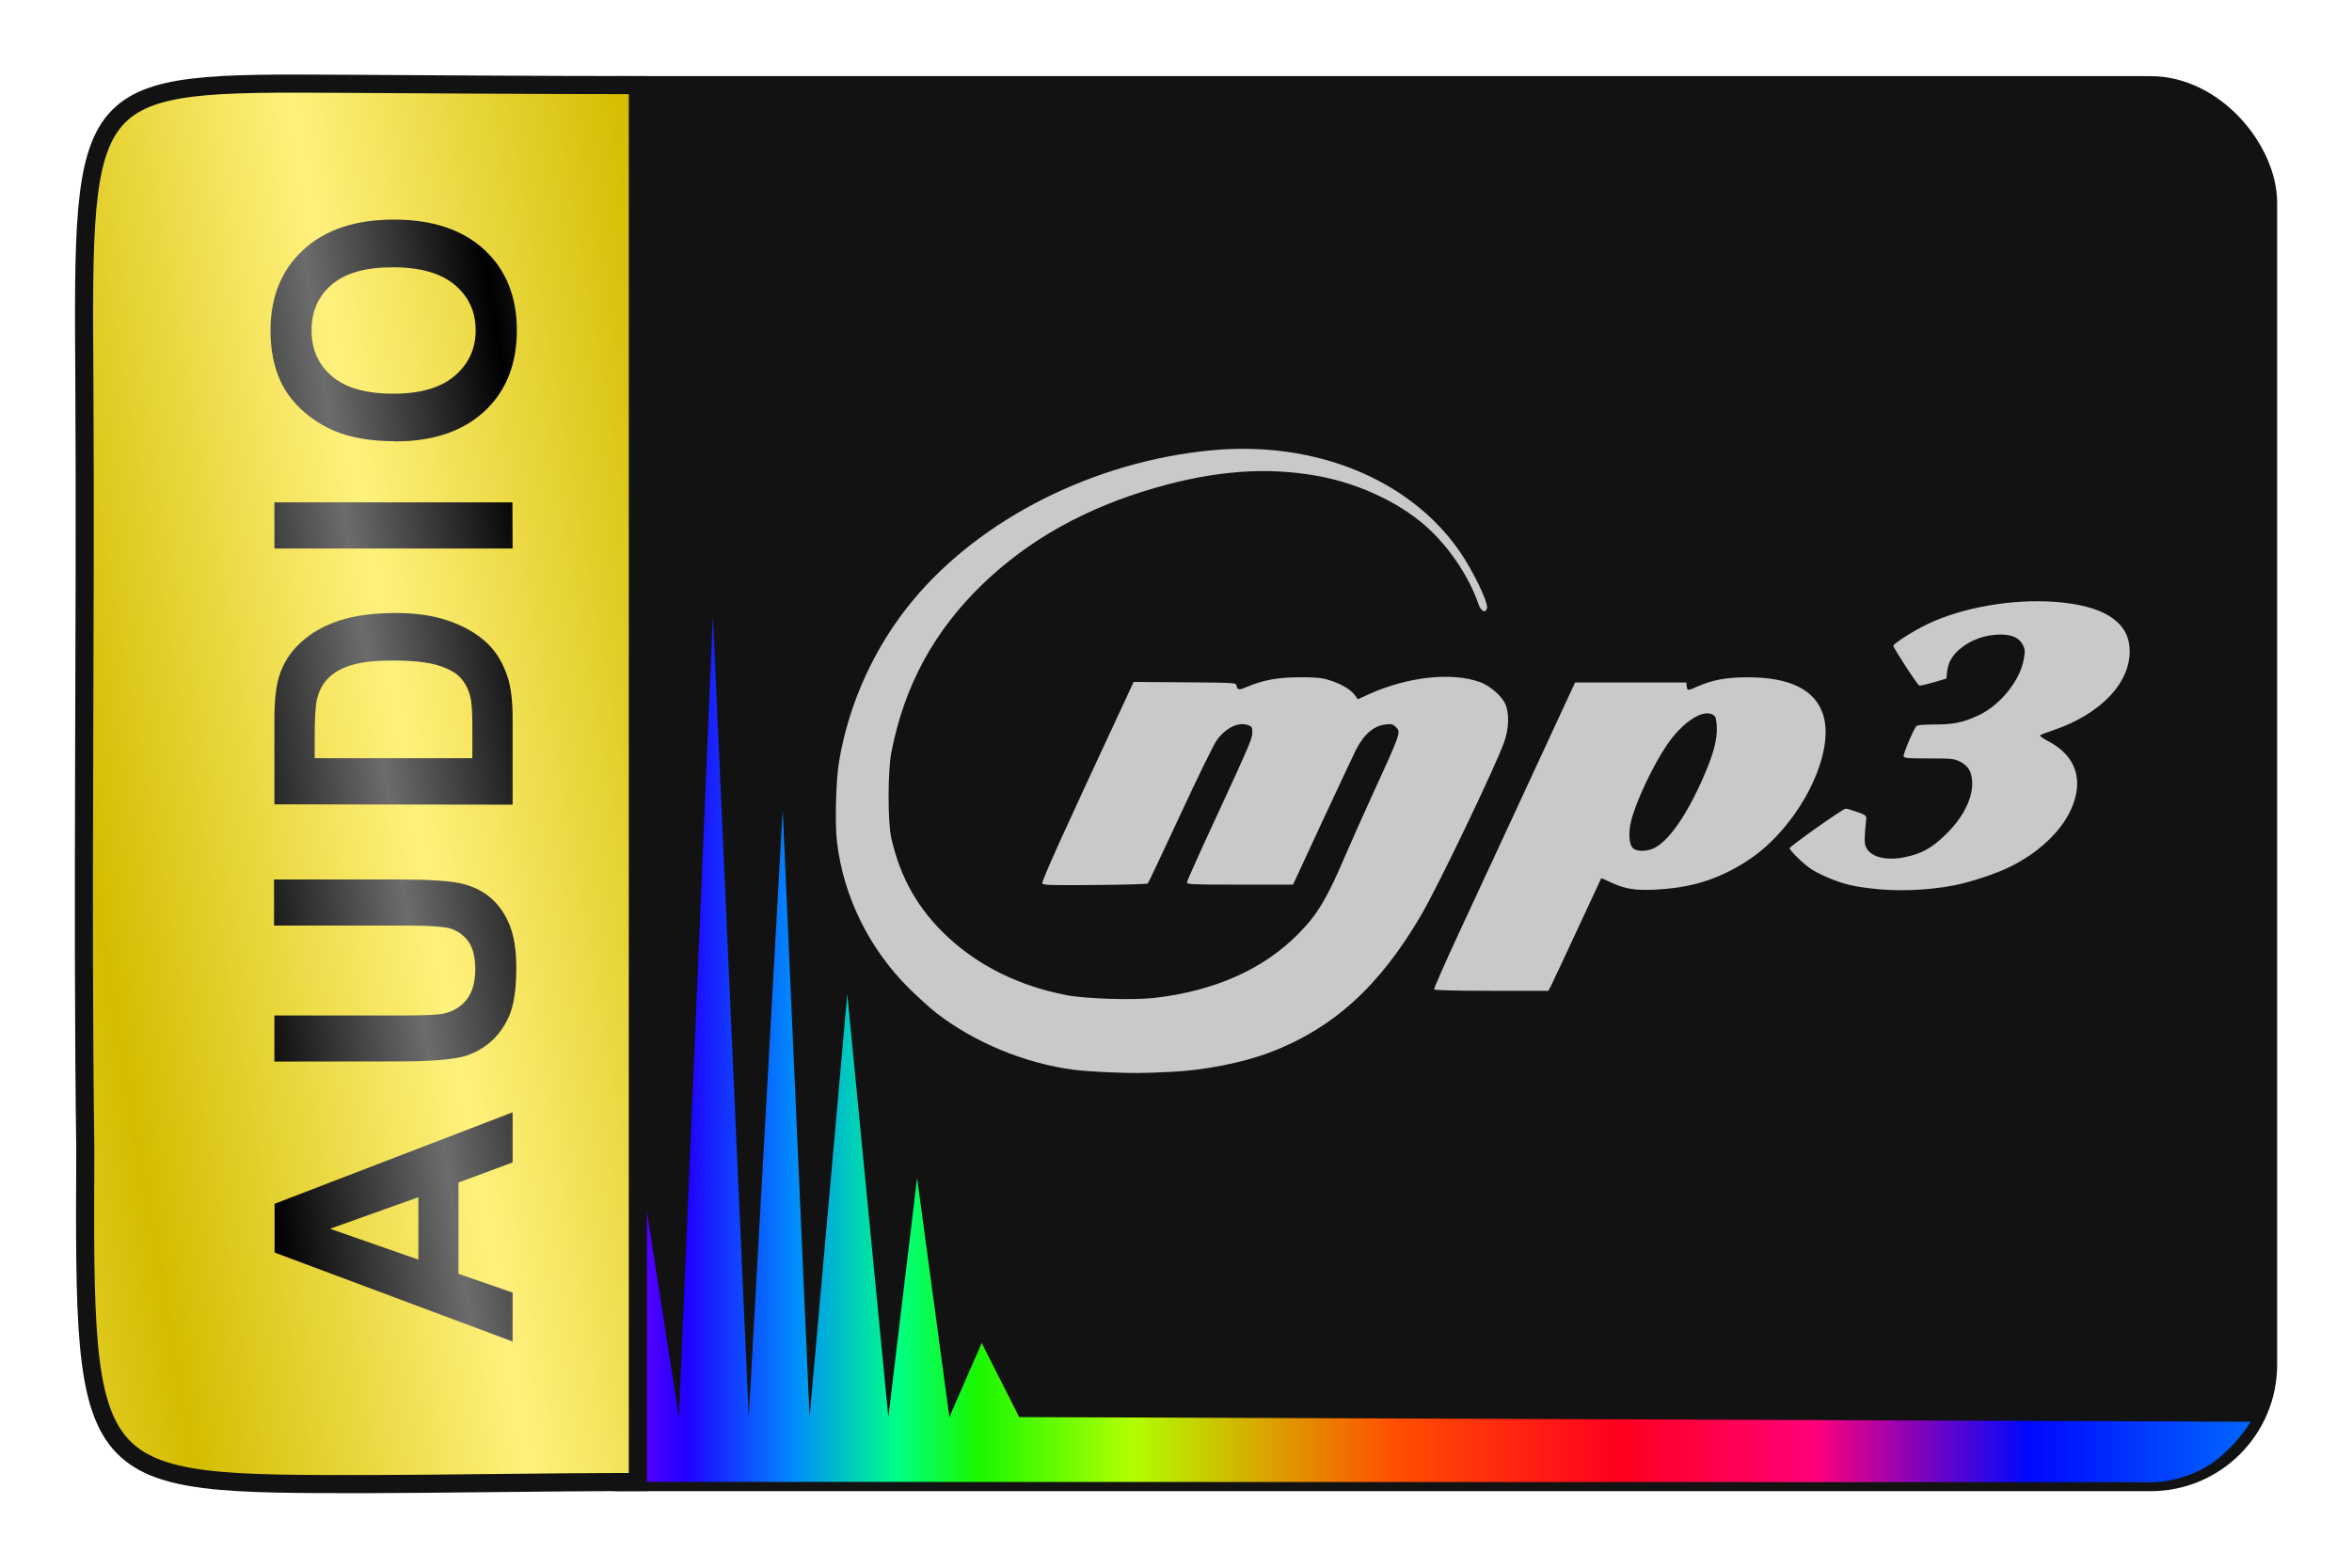 <svg viewBox="0 0 126 84" xmlns="http://www.w3.org/2000/svg"><linearGradient id="a" gradientUnits="userSpaceOnUse" spreadMethod="reflect" x1="-54.91" x2="-53.48" y1="20.56" y2="30.1"><stop offset="0" stop-color="#6c6c6c"/><stop offset="1"/></linearGradient><linearGradient id="b" gradientTransform="matrix(0 -.2 .21 0 -21.79 93.04)" gradientUnits="userSpaceOnUse" x1="67.11" x2="67.11" y1="259.37" y2="735.14"><stop offset="0" stop-color="#7e00ff"/><stop offset=".041" stop-color="#2000ff"/><stop offset=".099" stop-color="#008eff" stop-opacity=".99"/><stop offset=".154" stop-color="#00ff84"/><stop offset=".197" stop-color="#1aff00" stop-opacity=".97"/><stop offset=".279" stop-color="#b1ff00"/><stop offset=".42" stop-color="#ff5000"/><stop offset=".541" stop-color="#ff001f"/><stop offset=".646" stop-color="#ff007a"/><stop offset=".76" stop-color="#0007ff" stop-opacity=".99"/><stop offset=".881" stop-color="#0068ff"/><stop offset="1" stop-opacity=".99"/></linearGradient><filter id="c" color-interpolation-filters="sRGB" height="1" width="1" x="0" y="0"><feGaussianBlur stdDeviation=".002"/></filter><linearGradient id="d" gradientTransform="matrix(.99 0 0 .95 .36 1.93)" gradientUnits="userSpaceOnUse" spreadMethod="reflect" x1="3.66" x2="21.33" y1="42.02" y2="39.08"><stop offset="0" stop-color="#d4bd00"/><stop offset="1" stop-color="#fff17d"/></linearGradient><rect fill="#121212" height="75.14" ry="6.44" stroke="#121212" stroke-linecap="round" stroke-linejoin="round" stroke-width=".68" width="94.98" x="26.67" y="4.42"/><path d="m38.19 32.96-1.82 42.96-2.4-15.4-1.54 15.4-1.92-27.06-1.85 27.06c-.31-1.47-.92-3.96-.92-3.96l.03 7.44 87.06.02s1.46.15 3.08-.67 2.66-2.57 2.66-2.57l-65.97-.25-2.01-3.97-1.73 3.97-1.73-12.82-1.54 12.82-2.2-22.68-2.02 22.68-1.44-32.55-1.82 32.55z" fill="url(#b)" stroke-width=".97"/><path d="m34.12 4.56c-5.36 0-12.01-.05-15.75-.07-13.94-.08-13.96-.08-13.85 15.96.08 13.76-.13 27.73.05 41.18-.08 17.95-.12 17.9 15.26 17.89 3.36 0 9.58-.11 14.28-.11h.06v-74.85z" fill="url(#d)" stroke="#121212" stroke-width=".97"/><g fill="url(#a)" filter="url(#c)" stroke-width="0" transform="matrix(0 -.95 .99 0 1.85 -.66)"><path d="m-63.43 25.87h-2.83l-1.13-2.93h-5.15l-1.06 2.93h-2.76l5.02-12.88h2.75zm-4.79-5.1-1.78-4.78-1.74 4.78z"/><path d="m-60.57 12.98h2.6v6.98q0 1.66.1 2.15.17.79.79 1.27.63.47 1.72.47 1.11 0 1.67-.45.56-.46.68-1.12.11-.66.11-2.19v-7.13h2.6v6.77q0 2.32-.21 3.28-.21.96-.78 1.62-.56.66-1.51 1.05-.95.39-2.48.39-1.85 0-2.8-.42-.95-.43-1.5-1.11-.55-.69-.73-1.43-.25-1.11-.25-3.27z"/><path d="m-46.06 12.98h4.75q1.61 0 2.45.25 1.13.33 1.94 1.19.81.85 1.23 2.09.42 1.23.42 3.04 0 1.59-.4 2.74-.48 1.41-1.38 2.28-.68.66-1.83 1.03-.86.27-2.3.27h-4.9zm2.6 2.18v8.53h1.94q1.09 0 1.57-.12.63-.16 1.05-.54.42-.38.69-1.24.26-.87.26-2.36 0-1.49-.26-2.29-.26-.8-.74-1.25-.47-.45-1.2-.61-.54-.12-2.14-.12z"/><path d="m-31.63 25.87v-12.89h2.6v12.88z"/><path d="m-25.58 19.51q0-1.97.59-3.3.44-.98 1.2-1.77.76-.78 1.67-1.16 1.2-.51 2.78-.51 2.85 0 4.55 1.77 1.71 1.77 1.71 4.91 0 3.12-1.7 4.89-1.7 1.76-4.54 1.76-2.87 0-4.57-1.75-1.7-1.76-1.7-4.83zm2.68-.09q0 2.19 1.01 3.32 1.01 1.13 2.57 1.13 1.56 0 2.55-1.12 1-1.13 1-3.37 0-2.21-.98-3.3-.97-1.09-2.58-1.09-1.61 0-2.59 1.11-.98 1.1-.98 3.32z"/></g><path d="m59.49 57.46c-.73-.03-1.62-.09-1.97-.14-2.61-.34-5.32-1.46-7.37-3.05-.32-.25-.97-.84-1.45-1.31-2.14-2.13-3.51-4.91-3.86-7.83-.12-.97-.06-3.34.11-4.33.53-3.16 1.93-6.2 3.97-8.65 3.65-4.38 9.7-7.42 15.96-8.02 5.55-.53 10.64 1.54 13.32 5.42.72 1.04 1.55 2.77 1.46 3.05s-.32.16-.46-.24c-.47-1.37-1.45-2.88-2.59-3.96-1.43-1.37-3.69-2.46-5.93-2.88-2.77-.52-5.58-.31-8.83.63-3.7 1.07-6.73 2.77-9.19 5.13-2.62 2.52-4.22 5.47-4.91 9.04-.19 1-.2 3.73 0 4.59.48 2.14 1.46 3.85 3.05 5.32 1.67 1.55 3.84 2.61 6.32 3.09 1.02.2 3.56.28 4.72.15 3.24-.37 5.88-1.55 7.75-3.47 1.01-1.03 1.5-1.86 2.5-4.2.34-.78.94-2.14 1.35-3.03 1.64-3.58 1.63-3.54 1.32-3.83-.15-.14-.22-.16-.54-.12-.62.07-1.15.52-1.58 1.36-.11.22-.92 1.94-1.79 3.81l-1.58 3.41h-2.85c-2.65 0-2.83-.01-2.83-.13 0-.07.79-1.82 1.75-3.89 1.47-3.17 1.75-3.82 1.75-4.1 0-.31-.02-.35-.21-.42-.53-.2-1.21.13-1.7.81-.16.22-1.04 2.02-1.96 4.01-.92 1.98-1.7 3.63-1.73 3.66s-1.3.07-2.82.08c-2.39.02-2.77.01-2.83-.08-.06-.1 1.07-2.6 4.34-9.61l.55-1.19 2.74.02c2.67.02 2.74.02 2.77.17.05.25.13.26.55.08.86-.37 1.69-.52 2.84-.52.89 0 1.15.02 1.6.16.61.19 1.15.5 1.36.81l.15.21.61-.28c2.07-.93 4.43-1.19 5.94-.64.55.2 1.19.77 1.37 1.21.2.5.17 1.29-.07 1.98-.47 1.32-3.52 7.69-4.45 9.28-2.23 3.83-4.73 6.09-8.13 7.38-1.43.54-3.51.95-5.22 1.03-1.69.08-1.99.08-3.28.03zm17.34-4.44c-.03-.04.59-1.44 1.37-3.12 2.7-5.82 3.15-6.78 4.66-10.05l1.52-3.28h2.98 2.98l.02.2c.03.25.05.25.56.02.82-.36 1.53-.49 2.64-.5 2.32-.01 3.68.66 4.11 2.01.68 2.16-1.38 6.11-4.09 7.84-1.56 1-3.01 1.44-4.95 1.53-1.07.05-1.58-.04-2.38-.41-.25-.12-.47-.21-.47-.2-.01.01-.58 1.24-1.28 2.75-.7 1.5-1.33 2.86-1.41 3.01l-.14.27h-3.03c-1.93 0-3.05-.03-3.08-.07zm11.7-7.54c.83-.33 1.87-1.83 2.81-4.04.47-1.09.67-1.9.63-2.52-.02-.39-.06-.52-.17-.6-.53-.37-1.65.34-2.51 1.61-.74 1.09-1.64 3-1.9 4.03-.16.63-.13 1.26.08 1.48.17.18.67.2 1.06.04zm11.57 2.11c-1.02-.13-1.58-.29-2.41-.67-.57-.26-.83-.44-1.28-.86-.31-.29-.55-.57-.54-.61.05-.13 2.87-2.13 3.01-2.12.07 0 .35.08.62.18.43.15.49.2.48.35-.11 1.01-.11 1.31-.02 1.52.23.53 1.04.75 2.03.56.92-.18 1.48-.48 2.23-1.21.96-.93 1.49-1.99 1.43-2.88-.04-.55-.23-.84-.69-1.06-.29-.14-.46-.15-1.63-.15-1.11 0-1.31-.02-1.35-.11-.04-.1.5-1.39.68-1.62.05-.06.34-.09.96-.09 1.02 0 1.53-.1 2.35-.48 1.16-.53 2.25-1.86 2.45-3.03.07-.41.07-.51-.05-.75-.19-.38-.58-.56-1.2-.56-.83 0-1.64.3-2.22.81-.39.35-.59.71-.64 1.19l-.04.36-.68.2c-.38.11-.72.19-.77.17-.11-.04-1.39-2.01-1.39-2.13 0-.11 1.08-.8 1.81-1.15 1.87-.9 4.56-1.37 6.85-1.2 2.51.18 3.88 1.01 3.99 2.43.15 1.81-1.49 3.58-4.12 4.46-.33.11-.64.23-.67.26-.04.03.15.16.41.3 1.52.78 1.96 2.11 1.24 3.69-.54 1.19-1.79 2.35-3.33 3.09-.7.34-2.12.81-2.93.96-1.44.28-3.16.34-4.57.15z" fill="#c9c9c9" stroke-width=".07"/></svg>